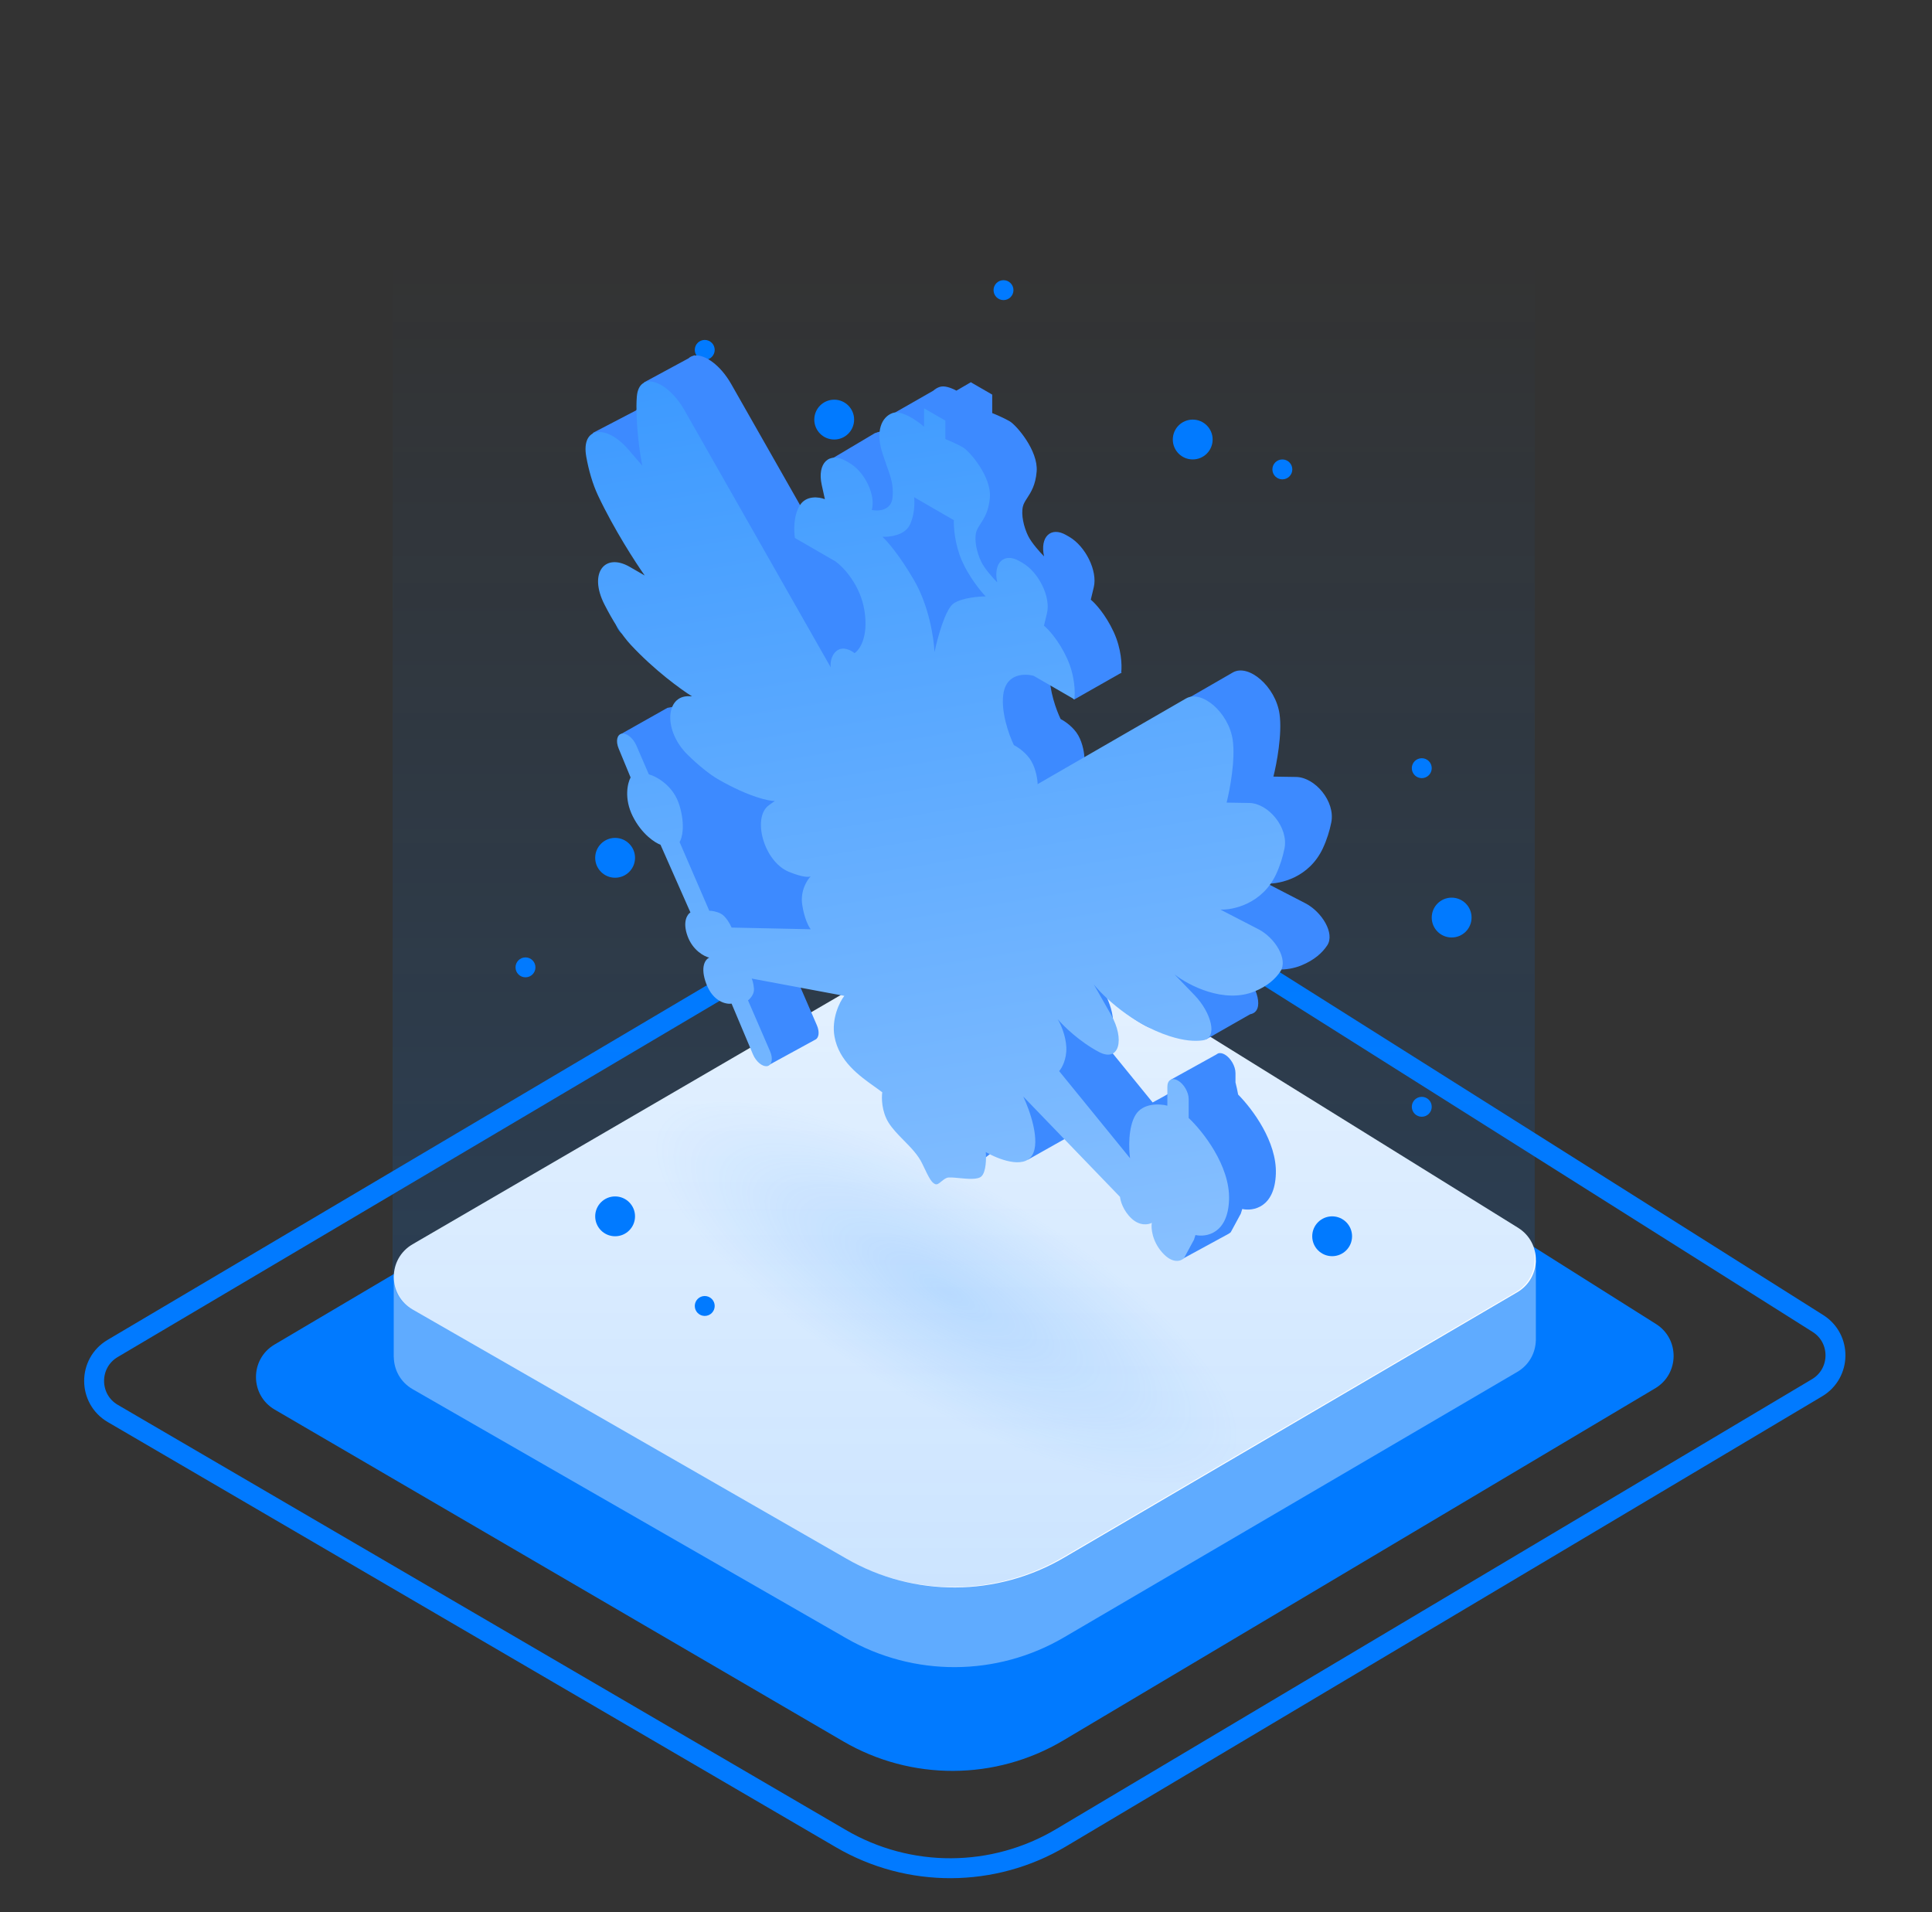 <svg width="97" height="96" viewBox="0 0 97 96" fill="none" xmlns="http://www.w3.org/2000/svg">
<rect x="0" y="0" width="97" height="96" fill="#333333" stroke="none"/>
<path d="M42.223 92.309L5.664 70.963C4.417 70.235 4.412 68.435 5.654 67.7L45.135 44.339C48.649 42.259 53.031 42.322 56.484 44.5L91.271 66.444C92.466 67.198 92.443 68.949 91.229 69.672L53.277 92.262C49.875 94.287 45.642 94.305 42.223 92.309Z" stroke="#017AFF"/>
<path d="M42.336 87.424L13.791 70.768C12.543 70.04 12.538 68.239 13.782 67.504L44.696 49.224C48.208 47.147 52.587 47.209 56.04 49.385L83.144 66.472C84.34 67.226 84.317 68.977 83.102 69.7L53.385 87.377C49.984 89.4 45.754 89.418 42.336 87.424Z" fill="#017AFF"/>
<path fill-rule="evenodd" clip-rule="evenodd" d="M20.722 69.746L42.495 82.252C45.88 84.196 50.047 84.179 53.415 82.206L76.174 68.879C76.777 68.526 77.09 67.921 77.109 67.307L77.111 67.307V63.279L72.512 63.34L55.603 52.846C52.181 50.723 47.868 50.662 44.388 52.688L25.009 63.968L19.768 64.038V68.133L19.772 68.133C19.781 68.763 20.098 69.388 20.722 69.746Z" fill="#5FABFF"/>
<path d="M42.494 78.252L20.721 65.746C19.459 65.021 19.454 63.202 20.712 62.469L44.388 48.688C47.868 46.662 52.181 46.723 55.602 48.846L76.215 61.638C77.426 62.389 77.404 64.159 76.174 64.879L53.415 78.206C50.046 80.179 45.879 80.196 42.494 78.252Z" fill="white"/>
<ellipse opacity="0.56" cx="47.525" cy="64.858" rx="16.648" ry="5.538" transform="rotate(30 47.525 64.858)" fill="url(#paint0_radial_3401_55679)"/>
<path opacity="0.2" d="M20.665 65.725L42.438 78.231C45.823 80.175 49.99 80.157 53.359 78.185L76.117 64.858C76.72 64.505 77.033 63.9 77.053 63.286L77.055 63.286V59.257V12.867L19.715 12.867L19.711 60.016V64.112L19.715 64.112C19.725 64.741 20.041 65.367 20.665 65.725Z" fill="url(#paint1_linear_3401_55679)"/>
<g>
<circle cx="66.883" cy="62.066" r="1" fill="#017AFF"/>
<circle cx="30.883" cy="61.066" r="1" fill="#017AFF"/>
<circle cx="30.883" cy="43.066" r="1" fill="#017AFF"/>
<circle cx="37.883" cy="32.066" r="1" fill="#017AFF"/>
<circle cx="31.883" cy="31.066" r="1" fill="#017AFF"/>
<circle cx="41.883" cy="21.066" r="1" fill="#017AFF"/>
<circle cx="59.883" cy="22.066" r="1" fill="#017AFF"/>
<circle cx="72.883" cy="46.066" r="1" fill="#017AFF"/>
<circle cx="71.383" cy="55.566" r="0.5" fill="#017AFF"/>
<circle cx="37.383" cy="40.566" r="0.5" fill="#017AFF"/>
<circle cx="50.383" cy="14.566" r="0.5" fill="#017AFF"/>
<circle cx="35.383" cy="17.566" r="0.5" fill="#017AFF"/>
<circle cx="64.383" cy="23.566" r="0.5" fill="#017AFF"/>
<circle cx="71.383" cy="38.566" r="0.5" fill="#017AFF"/>
<circle cx="26.383" cy="48.566" r="0.5" fill="#017AFF"/>
<circle cx="35.383" cy="65.566" r="0.5" fill="#017AFF"/>
</g>
<g>
<path fill-rule="evenodd" clip-rule="evenodd" d="M34.804 17.863L34.863 17.831L34.873 17.85C35.396 17.784 36.176 18.337 36.712 19.281L40.339 25.658L42.227 25.208C42.23 24.933 42.268 24.61 42.38 24.321L41.763 23.031L43.943 21.735L43.962 21.738C44.19 21.624 44.496 21.647 44.84 21.846L44.996 21.936C44.997 21.936 44.998 21.937 44.999 21.937L45.401 22.014L44.9 20.733L46.86 19.613C46.947 19.533 47.048 19.472 47.161 19.431C47.393 19.345 47.714 19.45 48.018 19.612L48.748 19.187L48.756 19.199L49.816 19.811V20.738C49.994 20.809 50.419 20.991 50.69 21.148C51.03 21.344 52.131 22.621 52.048 23.667C51.995 24.35 51.76 24.712 51.576 24.996C51.478 25.146 51.395 25.275 51.359 25.419C51.256 25.835 51.4 26.453 51.616 26.898C51.789 27.255 52.223 27.736 52.419 27.932C52.203 26.952 52.758 26.417 53.53 26.863L53.681 26.95C54.505 27.426 55.112 28.667 54.916 29.479L54.765 30.107C54.978 30.277 55.506 30.841 55.918 31.735C56.307 32.58 56.334 33.392 56.295 33.746L56.314 33.767L56.291 33.78C56.29 33.787 56.289 33.795 56.288 33.802L56.27 33.792L53.928 35.122L52.701 33.809C52.673 34.66 53.037 35.656 53.252 36.101C53.448 36.198 53.899 36.498 54.137 36.921C54.376 37.344 54.443 37.858 54.446 38.062L61.895 33.762C62.685 33.305 64.048 34.468 64.243 35.852C64.382 36.845 64.095 38.357 63.934 38.989L65.076 39.007C66.019 39.023 67.052 40.229 66.84 41.291C66.755 41.712 66.62 42.155 66.414 42.595C65.722 44.068 64.266 44.385 63.625 44.359L65.537 45.347C66.363 45.775 67.036 46.858 66.635 47.464C66.388 47.838 65.983 48.202 65.344 48.465C63.804 49.097 62.02 48.162 61.32 47.615L62.324 48.654C63.156 49.516 63.509 50.785 62.77 50.919L60.575 52.17L58.503 51.109C58.43 51.581 58.087 51.805 57.523 51.507C56.535 50.984 55.732 50.192 55.455 49.861C55.588 50.081 55.862 50.671 55.887 51.275C55.911 51.878 55.657 52.322 55.527 52.469L57.871 55.348L58.425 55.047L58.675 54.902L58.799 54.198L61.072 52.939C61.102 52.912 61.137 52.893 61.176 52.882L61.198 52.87C61.202 52.871 61.205 52.873 61.209 52.875C61.292 52.862 61.39 52.883 61.495 52.944C61.791 53.115 62.03 53.53 62.03 53.871V54.341C62.084 54.551 62.128 54.76 62.163 54.951C62.89 55.687 64.111 57.323 64.057 58.927C64 60.633 62.908 60.818 62.37 60.697L62.298 60.929L61.793 61.862C61.768 61.887 61.735 61.912 61.695 61.934L61.694 61.937L59.371 63.201L59.09 62.167L54.297 56.707L54.038 56.853C53.966 56.916 53.883 56.961 53.791 56.992L51.618 58.216L50.833 57.867C50.719 57.86 50.604 57.849 50.494 57.838C50.223 57.812 49.987 57.789 49.888 57.828C49.782 57.869 49.693 57.943 49.612 58.01C49.494 58.107 49.394 58.19 49.291 58.137C49.165 58.073 49.082 57.978 48.909 57.641L48.66 58.286L47.54 55.756C47.322 55.531 47.118 55.303 46.965 55.059C46.67 54.589 46.617 54.033 46.631 53.702L46.51 53.429C46.427 53.368 46.339 53.305 46.245 53.239C45.496 52.705 44.472 51.976 44.248 50.734C44.127 50.062 44.334 49.407 44.548 48.997L44.392 48.644L40.169 48.083C40.183 48.153 40.196 48.235 40.204 48.328C40.229 48.599 40.016 48.833 39.906 48.916L41.014 51.475C41.157 51.806 41.117 52.109 40.932 52.196L38.51 53.519C38.122 52.633 37.339 50.84 37.307 50.755C37.275 50.671 37.118 49.089 37.043 48.309L38.065 48.565C37.973 48.44 37.888 48.288 37.817 48.102C37.769 47.977 37.734 47.862 37.709 47.756L36.226 47.559L33.742 42.074L31.128 36.88L33.508 35.538L34.421 35.371L36.011 34.899C35.976 34.524 36.05 34.19 36.228 33.962L35.387 32.371C34.943 31.991 34.467 31.548 34.013 31.06C33.551 30.562 33.101 29.83 32.699 29.044C32.262 28.19 32.301 27.495 32.627 27.151L29.765 21.735L31.933 20.605C31.989 20.537 32.056 20.484 32.133 20.447L32.342 19.194L34.565 17.992C34.634 17.928 34.714 17.885 34.804 17.863Z" fill="#3D8AFF"/>
<path fill-rule="evenodd" clip-rule="evenodd" d="M41.71 33.507L34.362 20.587C33.522 19.109 32.085 18.588 31.974 19.908C31.961 20.064 31.954 20.224 31.954 20.386C31.954 21.666 32.151 22.916 32.249 23.381L31.537 22.555C30.448 21.291 29.157 21.403 29.436 22.936C29.557 23.605 29.746 24.283 30.029 24.884C30.831 26.582 31.923 28.264 32.369 28.893L31.618 28.46C30.36 27.733 29.541 28.77 30.349 30.351C30.751 31.136 31.201 31.868 31.663 32.366C32.866 33.661 34.219 34.635 34.745 34.96L34.603 34.954C33.41 34.907 33.288 36.689 34.533 37.901C35.066 38.42 35.613 38.875 36.119 39.161C37.634 40.019 38.606 40.219 38.903 40.212L38.604 40.426C37.751 41.037 38.342 43.252 39.609 43.77C40.322 44.062 40.636 44.042 40.704 43.995C40.519 44.181 40.173 44.726 40.277 45.421C40.381 46.115 40.605 46.532 40.704 46.653L36.731 46.568C36.653 46.386 36.434 45.991 36.187 45.868C35.941 45.744 35.7 45.721 35.611 45.725L34.119 42.273C34.243 42.084 34.415 41.454 34.119 40.45C33.823 39.447 32.967 38.982 32.575 38.875L31.952 37.431C31.791 37.057 31.462 36.79 31.218 36.835C30.977 36.879 30.907 37.21 31.061 37.581L31.66 39.031C31.509 39.309 31.32 40.092 31.773 40.99C32.226 41.888 32.888 42.311 33.162 42.41L34.664 45.808C34.507 45.903 34.257 46.274 34.52 46.996C34.784 47.719 35.357 48.018 35.611 48.078C35.422 48.155 35.13 48.529 35.467 49.408C35.805 50.288 36.451 50.428 36.731 50.388L37.804 52.935C37.957 53.298 38.274 53.561 38.512 53.524C38.755 53.486 38.824 53.151 38.664 52.782L37.556 50.222C37.666 50.139 37.879 49.905 37.854 49.634C37.83 49.363 37.769 49.185 37.741 49.129L42.392 49.997C42.145 50.306 41.739 51.157 41.898 52.04C42.122 53.282 43.147 54.012 43.895 54.545C44.042 54.65 44.179 54.747 44.296 54.839C44.255 55.112 44.261 55.8 44.615 56.365C44.811 56.678 45.092 56.964 45.376 57.252C45.733 57.615 46.096 57.984 46.303 58.421C46.673 59.205 46.766 59.354 46.941 59.443C47.044 59.496 47.144 59.413 47.262 59.316C47.343 59.249 47.432 59.175 47.538 59.134C47.637 59.095 47.873 59.118 48.144 59.144C48.576 59.186 49.093 59.236 49.277 59.057C49.515 58.824 49.52 58.148 49.493 57.839C50.086 58.185 51.382 58.704 51.818 58.005C52.255 57.307 51.705 55.746 51.376 55.053L56.233 60.09C56.25 60.287 56.389 60.777 56.809 61.172C57.229 61.566 57.663 61.483 57.828 61.392C57.787 61.645 57.834 62.298 58.353 62.883C58.871 63.468 59.296 63.317 59.443 63.168L59.948 62.235L60.02 62.004C60.558 62.124 61.65 61.939 61.707 60.233C61.765 58.527 60.38 56.785 59.68 56.128L59.68 55.177C59.68 54.836 59.441 54.421 59.145 54.251C58.849 54.08 58.61 54.218 58.61 54.559L58.61 55.51C58.229 55.409 57.375 55.363 57.005 55.985C56.634 56.608 56.672 57.686 56.737 58.148L53.177 53.775C53.307 53.629 53.562 53.185 53.537 52.581C53.512 51.977 53.238 51.387 53.105 51.167C53.382 51.498 54.185 52.29 55.173 52.813C56.192 53.352 56.49 52.186 55.776 50.933L54.916 49.42C55.399 50.032 56.836 51.408 58.713 52.017C59.434 52.25 59.986 52.291 60.401 52.228C61.165 52.113 60.813 50.83 59.974 49.961L58.97 48.921C59.67 49.468 61.454 50.403 62.994 49.771C63.633 49.508 64.038 49.144 64.285 48.77C64.686 48.165 64.013 47.081 63.187 46.654L61.275 45.666C61.916 45.691 63.372 45.374 64.064 43.901C64.27 43.461 64.405 43.018 64.49 42.597C64.702 41.535 63.669 40.329 62.726 40.313L61.584 40.295C61.745 39.663 62.032 38.151 61.892 37.158C61.698 35.775 60.335 34.611 59.544 35.068L52.096 39.368C52.093 39.164 52.026 38.65 51.788 38.227C51.549 37.804 51.098 37.504 50.903 37.407C50.652 36.891 50.201 35.629 50.398 34.716C50.596 33.803 51.482 33.813 51.901 33.932L53.938 35.108C53.986 34.791 53.979 33.934 53.568 33.041C53.156 32.147 52.628 31.583 52.415 31.413L52.566 30.785C52.762 29.974 52.156 28.732 51.332 28.256L51.18 28.169C50.408 27.723 49.853 28.258 50.069 29.238C49.873 29.042 49.439 28.561 49.266 28.205C49.05 27.759 48.906 27.141 49.009 26.725C49.045 26.581 49.128 26.452 49.226 26.302C49.41 26.018 49.645 25.657 49.699 24.973C49.781 23.927 48.68 22.65 48.34 22.454C48.069 22.297 47.644 22.115 47.465 22.044L47.465 21.117L46.395 20.499L46.395 21.426C46.056 21.127 45.263 20.57 44.811 20.737C44.245 20.945 43.967 21.664 44.286 22.691C44.37 22.962 44.451 23.19 44.525 23.396C44.731 23.972 44.871 24.366 44.811 24.979C44.745 25.644 44.09 25.672 43.771 25.602C43.979 24.863 43.419 23.688 42.646 23.242L42.49 23.152C41.633 22.657 41.015 23.251 41.256 24.341L41.415 25.062C41.127 24.947 40.471 24.851 40.148 25.385C39.826 25.918 39.856 26.691 39.912 27.01L41.944 28.183C42.347 28.471 43.205 29.373 43.405 30.679C43.606 31.985 43.155 32.63 42.904 32.79C42.735 32.649 42.319 32.428 42.01 32.673C41.702 32.917 41.682 33.331 41.71 33.507ZM45.896 24.963L47.89 26.115C47.876 26.456 47.938 27.343 48.297 28.158C48.657 28.973 49.241 29.687 49.488 29.943C49.133 29.943 48.316 30.011 47.89 30.286C47.464 30.561 47.065 32.036 46.919 32.74C46.891 32.077 46.648 30.427 45.896 29.135C45.144 27.842 44.518 27.137 44.299 26.947C44.64 26.967 45.389 26.884 45.656 26.392C45.923 25.9 45.927 25.235 45.896 24.963Z" fill="url(#paint2_linear_3401_55679)"/>
</g>
<defs>
<radialGradient id="paint0_radial_3401_55679" cx="0" cy="0" r="1" gradientUnits="userSpaceOnUse" gradientTransform="translate(47.525 64.858) rotate(90) scale(5.538 16.648)">
<stop stop-color="#479FFF" stop-opacity="0.36"/>
<stop offset="1" stop-color="#479FFF" stop-opacity="0"/>
</radialGradient>
<linearGradient id="paint1_linear_3401_55679" x1="48.383" y1="12.867" x2="48.383" y2="79.677" gradientUnits="userSpaceOnUse">
<stop stop-color="#017AFF" stop-opacity="0"/>
<stop offset="1" stop-color="#017AFF"/>
</linearGradient>
<linearGradient id="paint2_linear_3401_55679" x1="29.398" y1="20.001" x2="37.201" y2="67.314" gradientUnits="userSpaceOnUse">
<stop stop-color="#3D9AFF"/>
<stop offset="1" stop-color="#88C0FF"/>
</linearGradient>
</defs>
</svg>
